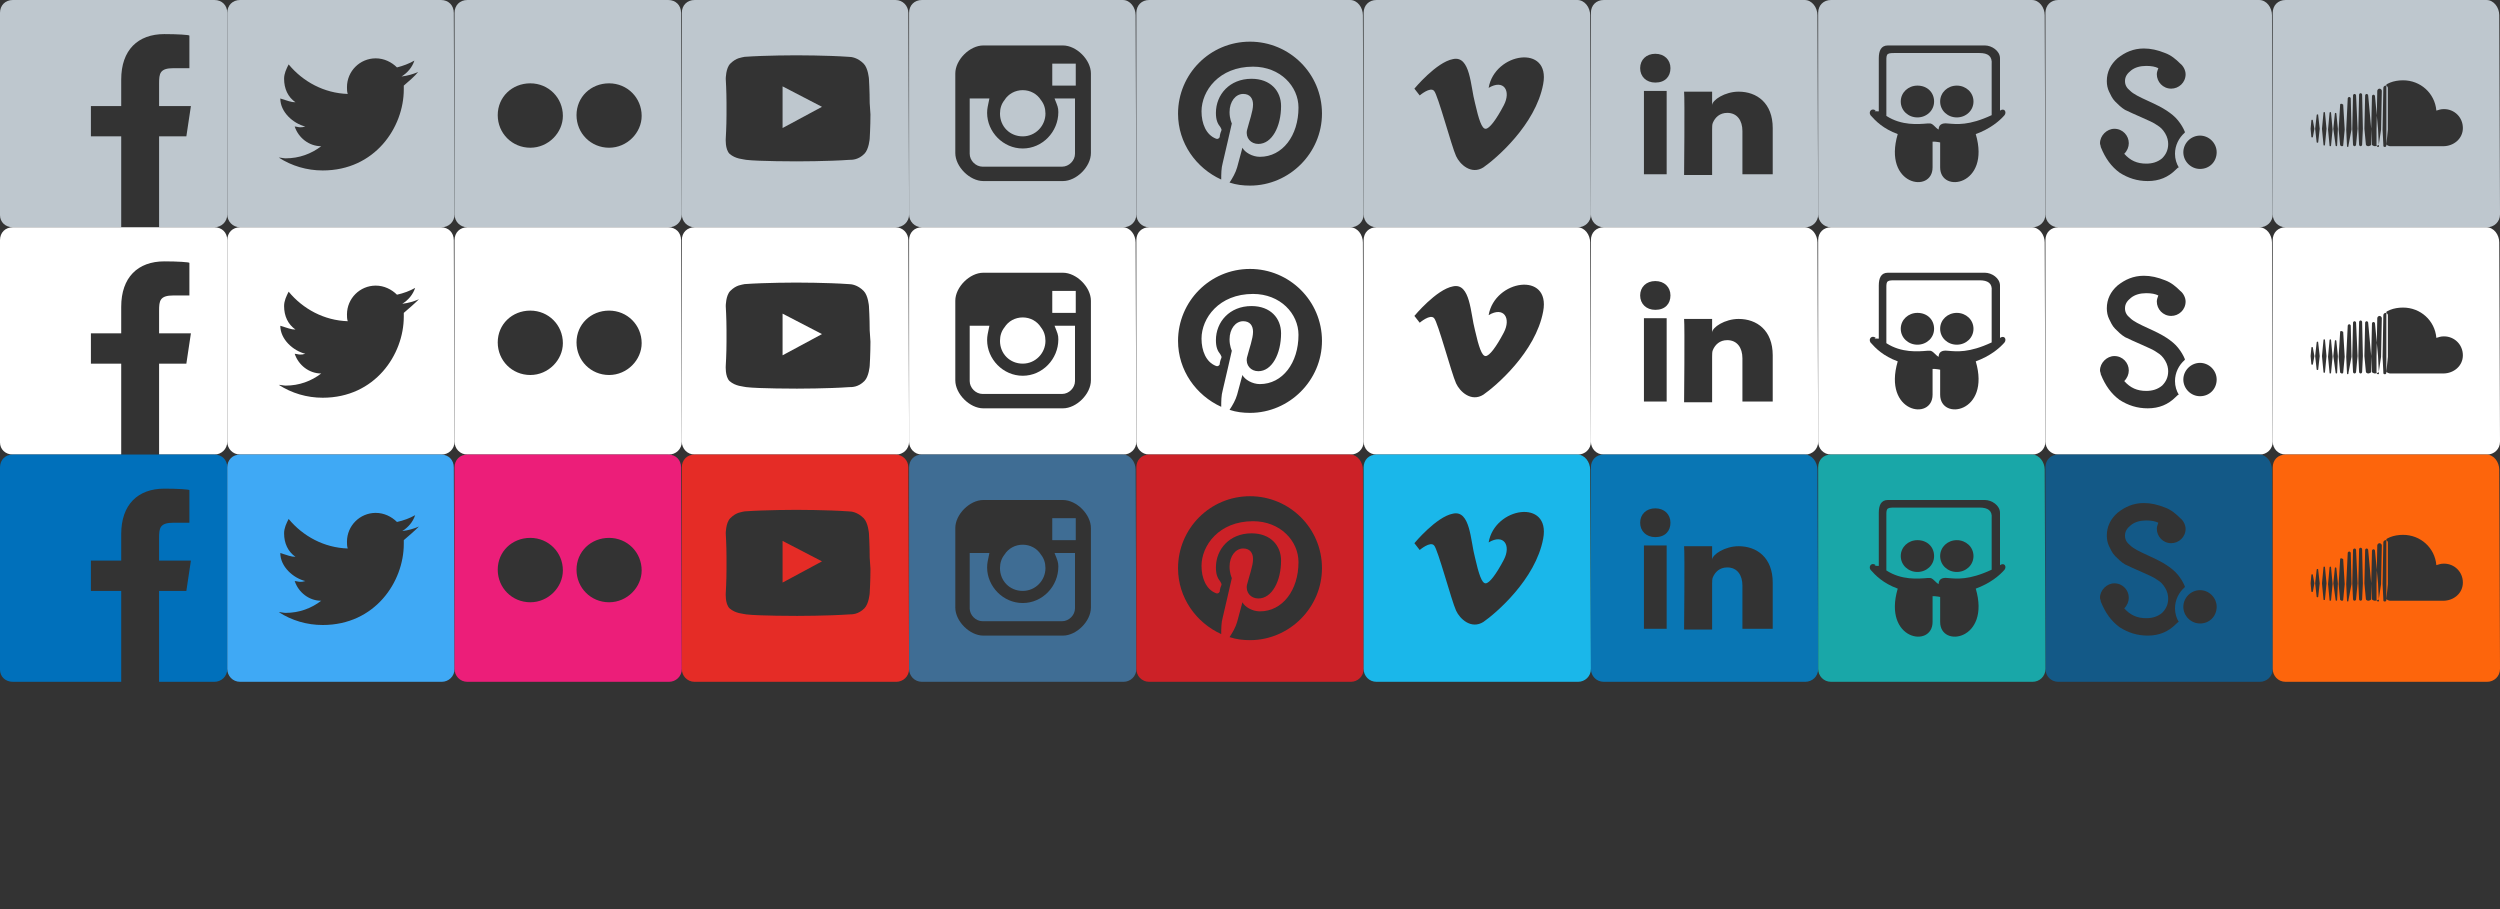 <?xml version="1.0" encoding="utf-8"?>
<!-- Generator: Adobe Illustrator 18.0.0, SVG Export Plug-In . SVG Version: 6.00 Build 0)  -->
<!DOCTYPE svg PUBLIC "-//W3C//DTD SVG 1.1//EN" "http://www.w3.org/Graphics/SVG/1.1/DTD/svg11.dtd">
<svg version="1.1" id="Capa_1" xmlns="http://www.w3.org/2000/svg" xmlns:xlink="http://www.w3.org/1999/xlink" x="0px" y="0px"
	 viewBox="0 0 330 120" enable-background="new 0 0 330 120" xml:space="preserve">
<rect x="0" y="0" width="330" height="120" fill="#333333" stroke="none"/>
<path id="White_5_" fill="#BEC7CE" d="M28.3,0H1.7C0.7,0,0,0.7,0,1.7v26.7C0,29.3,0.7,30,1.7,30H16V18h-4v-4h4v-3.5
	c0-3.9,2.2-6,5.7-6c1.7,0,3.3,0.1,3.3,0.2V9h-2.1C21.1,9,21,9.7,21,11v3h4.2l-0.6,4H21v12h7.3c0.9,0,1.7-0.7,1.7-1.7V1.7
	C30,0.7,29.3,0,28.3,0z"/>
<path fill="#BEC7CE" d="M59.9,1.7c0-1-0.7-1.7-1.7-1.7H31.7c-1,0-1.7,0.7-1.7,1.7v26.6c0,0.9,0.7,1.7,1.7,1.7h26.6
	c0.9,0,1.7-0.7,1.7-1.7L59.9,1.7L59.9,1.7z M53.3,11.3c0,0.2,0,0.3,0,0.5c0,5-3.8,10.7-10.7,10.7c-2.1,0-4.1-0.6-5.8-1.7
	c0.3,0,0.6,0.1,0.9,0.1c1.8,0,3.4-0.6,4.7-1.6c-1.6,0-3-1.1-3.5-2.6c0.2,0,0.5,0.1,0.7,0.1c0.3,0,0.3,0,0.7-0.1
	C38.7,16.3,37,14.8,37,13l0,0c1,0.3,1.4,0.5,2,0.5c-1-0.7-1.5-1.8-1.5-3.1c0-0.7,0.3-1.3,0.6-1.9c1.9,2.3,4.7,3.8,7.8,3.9
	c-0.1-0.3-0.1-0.6-0.1-0.9c0-2.1,1.7-3.8,3.8-3.8c1.1,0,2.1,0.5,2.8,1.2C53.2,8.7,54,8.4,54.7,8c-0.3,0.9-0.9,1.6-1.7,2.1
	c0.8-0.1,1.5-0.3,2.2-0.6C54.7,10.1,54,10.7,53.3,11.3z"/>
<path fill="#BEC7CE" d="M89.9,1.7c0-1-0.7-1.7-1.7-1.7H61.7c-1,0-1.7,0.7-1.7,1.7v26.6c0,0.9,0.7,1.7,1.7,1.7h26.6
	c0.9,0,1.7-0.7,1.7-1.7L89.9,1.7L89.9,1.7z M70,19.5c-2.4,0-4.3-1.9-4.3-4.3S67.6,11,70,11c2.4,0,4.3,1.9,4.3,4.3
	C74.3,17.5,72.4,19.5,70,19.5z M80.4,19.5c-2.4,0-4.3-1.9-4.3-4.3S78,11,80.4,11s4.3,1.9,4.3,4.3C84.7,17.5,82.8,19.5,80.4,19.5z"/>
<g>
	<path fill="#BEC7CE" d="M119.9,1.7c0-0.9-0.7-1.7-1.7-1.7H91.7c-1,0-1.7,0.7-1.7,1.7v26.6c0,0.9,0.7,1.7,1.7,1.7h26.6
		c0.9,0,1.7-0.7,1.7-1.7L119.9,1.7L119.9,1.7z M114.9,15.1c0,1.6-0.1,3.2-0.1,3.2s-0.1,1.4-0.7,2c-0.8,0.8-1.6,0.8-2,0.8
		c-2.8,0.2-6.9,0.2-6.9,0.2s-5.1,0-6.7-0.2c-0.4-0.1-1.4-0.1-2.2-0.8c-0.6-0.6-0.5-2-0.5-2s0.1-1.6,0.1-3.2v-1.5
		c0-1.6-0.1-3.2-0.1-3.2s0-1.4,0.6-2c0.8-0.8,1.5-0.8,1.9-0.9c2.8-0.2,6.8-0.2,6.8-0.2l0,0c0,0,4.1,0,6.9,0.2c0.4,0,1.2,0.1,2,0.9
		c0.6,0.6,0.7,2,0.7,2s0.1,1.6,0.1,3.2L114.9,15.1L114.9,15.1z"/>
	<g>
		<g id="Lozenge_9_">
			<g>
				<polygon fill="#BEC7CE" points="103.3,11.4 103.3,16.9 108.5,14.1 				"/>
			</g>
		</g>
	</g>
</g>
<g>
	<path fill="#BEC7CE" d="M135,18c1.7,0,3-1.4,3-3c0-0.7-0.2-1.3-0.6-1.8c-0.5-0.8-1.4-1.3-2.4-1.3s-1.9,0.5-2.4,1.3
		c-0.4,0.5-0.6,1.1-0.6,1.8C132,16.7,133.3,18,135,18z"/>
	<path fill="#BEC7CE" d="M139.7,14.8c0,2.6-2.1,4.8-4.7,4.8c-2.6,0-4.7-2.2-4.7-4.7c0-0.6,0.1-0.9,0.3-1.9H128v7.3
		c0,0.9,0.8,1.7,1.7,1.7h10.5c0.9,0,1.7-0.8,1.7-1.7V13h-2.7C139.6,14,139.7,14.2,139.7,14.8z"/>
	<path fill="#BEC7CE" d="M149.9,2c0-1-0.7-2-1.7-2h-26.5c-1,0-1.7,0.7-1.7,1.7v26.6c0,0.9,0.7,1.7,1.7,1.7h26.6
		c0.9,0,1.7-0.7,1.7-1.7L149.9,2L149.9,2z M144,13.2v7c0,1.8-1.9,3.7-3.7,3.7h-10.5c-1.8,0-3.7-1.9-3.7-3.7v-7V9.7
		c0-1.8,1.9-3.7,3.7-3.7h10.5c1.8,0,3.7,1.9,3.7,3.7V13.2z"/>
	<polygon fill="#BEC7CE" points="138.9,8.4 138.9,11.3 142,11.3 142,8.8 142,8.4 141.4,8.4 	"/>
</g>
<path fill="#BEC7CE" d="M239.9,2c0-1-0.7-2-1.7-2h-26.5c-1,0-1.7,0.7-1.7,1.7v26.6c0,0.9,0.7,1.7,1.7,1.7h26.6
	c0.9,0,1.7-0.7,1.7-1.7L239.9,2L239.9,2z M220,23h-3V12h3V23z M218.5,10.9c-1.2,0-2-0.8-2-1.9s0.8-1.9,2-1.9s2,0.8,2,1.9
	S219.8,10.9,218.5,10.9z M234,23h-4v-5.7c0-1.4-0.7-2.4-2-2.4c-1,0-1.6,0.6-1.9,1.3c-0.1,0.2-0.1,0.6-0.1,0.9v6h-3.7
	c0,0,0.1-10,0-11h3.7v1.8c0-0.7,1.7-1.8,3.5-1.8c2.4,0,4.5,1.5,4.5,4.8V23z"/>
<path fill="#BEC7CE" d="M179.9,2c0-1-0.7-2-1.7-2h-26.5c-1,0-1.7,0.7-1.7,1.7v26.6c0,0.9,0.7,1.7,1.7,1.7h26.6
	c0.9,0,1.7-0.7,1.7-1.7L179.9,2L179.9,2z M165,24.5c-0.9,0-1.8-0.1-2.7-0.4c0.4-0.6,0.8-1.3,1-2c0.1-0.4,0.7-2.6,0.7-2.6
	c0.3,0.6,1.3,1.2,2.3,1.2c3,0,5.1-2.8,5.1-6.5c0-2.8-2.4-5.4-6-5.4c-4.5,0-6.8,3.2-6.8,5.9c0,1.6,0.6,3.1,1.9,3.6
	c0.2,0.1,0.4,0,0.5-0.2c0-0.2,0.1-0.6,0.2-0.8c0.1-0.2,0-0.3-0.1-0.5c-0.4-0.5-0.6-1-0.6-1.9c0-2.4,1.8-4.5,4.7-4.5
	c2.5,0,3.9,1.6,3.9,3.6c0,2.7-1.2,5-3,5c-1,0-1.7-0.8-1.5-1.8c0.3-1.2,0.8-2.5,0.8-3.4c0-0.8-0.4-1.4-1.3-1.4c-1,0-1.8,1-1.8,2.4
	c0,0.9,0.3,1.5,0.3,1.5s-1,4.4-1.2,5.2c-0.2,0.7-0.2,1.5-0.2,2.2c-3.3-1.5-5.7-4.8-5.7-8.7c0-5.2,4.2-9.5,9.5-9.5
	c5.2,0,9.5,4.2,9.5,9.5C174.5,20.2,170.2,24.5,165,24.5z"/>
<path fill="#BEC7CE" d="M299.9,2c0-1-0.7-2-1.7-2h-26.5c-1,0-1.7,0.7-1.7,1.7v26.6c0,0.9,0.7,1.7,1.7,1.7h26.6
	c0.9,0,1.7-0.7,1.7-1.7L299.9,2L299.9,2z M287.2,22.4c-1,1-2.2,1.5-3.7,1.5c-1.4,0-2.6-0.4-3.7-1.1c-1.1-0.8-1.9-1.9-2.5-3.4l0,0
	c0-0.2-0.1-0.3-0.1-0.5c0-1,0.9-1.9,1.9-1.9c1.1,0,1.9,0.9,1.9,1.9c0,0.5-0.2,1-0.6,1.4c0.8,0.9,1.7,1.3,2.9,1.3
	c0.8,0,1.5-0.2,2.1-0.7c0.5-0.5,0.8-1.1,0.8-1.9c0-0.4-0.1-0.9-0.4-1.4c-0.3-0.5-0.6-0.8-1.1-1.1c-0.4-0.3-1.1-0.6-2-1
	c-0.9-0.4-1.6-0.7-2.2-1c-0.5-0.3-0.9-0.7-1.3-1.1c-0.4-0.4-0.6-0.9-0.8-1.3c-0.2-0.4-0.3-0.9-0.3-1.4c0-1.2,0.5-2.2,1.4-3
	c1-0.8,2.1-1.3,3.5-1.3c0.9,0,1.8,0.2,2.8,0.6c0.8,0.3,1.4,0.8,2,1.4c0.4,0.3,0.7,0.9,0.7,1.4c0,1.1-0.9,1.9-1.9,1.9
	c-1.1,0-1.9-0.9-1.9-1.9c0-0.3,0.1-0.5,0.2-0.8c-0.4-0.2-0.9-0.3-1.6-0.3c-0.8,0-1.5,0.2-2,0.6c-0.5,0.4-0.8,0.8-0.8,1.4
	c0,0.5,0.2,0.9,0.7,1.3c0.4,0.4,1.2,0.8,2.3,1.3c1.1,0.5,1.9,0.9,2.5,1.3c0.6,0.4,1.1,0.8,1.5,1.3c0.4,0.5,0.7,1,0.9,1.5
	c0,0,0,0.1,0,0.1c-0.8,0.7-1.3,1.7-1.3,2.8c0,0.7,0.2,1.3,0.5,1.8C287.5,22.1,287.4,22.2,287.2,22.4z M290.4,22.3
	c-1.2,0-2.2-1-2.2-2.2s1-2.2,2.2-2.2c1.2,0,2.2,1,2.2,2.2C292.6,21.3,291.7,22.3,290.4,22.3z"/>
<path fill="#BEC7CE" d="M329.9,2c0-1-0.7-2-1.7-2h-26.5c-1,0-1.7,0.7-1.7,1.7v26.6c0,0.9,0.7,1.7,1.7,1.7h26.6
	c0.9,0,1.7-0.7,1.7-1.7L329.9,2L329.9,2z M305.3,18.1C305.3,18.2,305.3,18.2,305.3,18.1c-0.1,0.1-0.2,0-0.2,0L305,17l0.1-1.1
	c0,0,0-0.1,0.1-0.1c0,0,0.1,0,0.1,0.1l0.2,1.1L305.3,18.1z M306,18.8C306,18.8,306,18.9,306,18.8c-0.1,0.1-0.2,0-0.2,0l-0.2-1.8
	c0,0,0.2-1.8,0.2-1.8c0,0,0-0.1,0.1-0.1s0.1,0,0.1,0.1l0.2,1.8L306,18.8z M306.9,19.1c0,0.1,0,0.1-0.1,0.1c-0.1,0-0.1,0-0.1-0.1
	l-0.2-2.1c0,0,0.2-2.1,0.2-2.1c0-0.1,0-0.1,0.1-0.1c0.1,0,0.1,0,0.1,0.1l0.2,2.1L306.9,19.1z M307.7,19.2c0,0.1-0.1,0.1-0.1,0.1
	c-0.1,0-0.1,0-0.1-0.1l-0.2-2.1l0.2-2.2c0-0.1,0.1-0.1,0.1-0.1c0.1,0,0.1,0,0.1,0.1l0.2,2.2L307.7,19.2z M308.5,19.2L308.5,19.2
	c0,0.1-0.1,0.1-0.1,0.1c-0.1,0-0.1-0.1-0.1-0.1L308,17l0.2-2c0-0.1,0.1-0.1,0.1-0.1c0.1,0,0.1,0.1,0.1,0.1l0.2,2L308.5,19.2z
	 M309.3,19.2L309.3,19.2c0,0.1-0.1,0.1-0.2,0.1c-0.1,0-0.1-0.1-0.2-0.1l-0.2-2.1l0.2-3.3c0-0.1,0.1-0.1,0.2-0.1
	c0.1,0,0.1,0.1,0.2,0.1l0.2,3.3L309.3,19.2z M310,19.2L310,19.2c0,0.1,0,0.2-0.1,0.2s-0.1-0.1-0.1-0.2l-0.1-2.1l0.2-4.1
	c0-0.1,0.1-0.2,0.2-0.2c0.1,0,0.2,0.1,0.2,0.2l0.1,4.1L310,19.2z M311,19.1L311,19.1c0,0.1-0.1,0.2-0.2,0.2c-0.1,0-0.2-0.1-0.2-0.2
	l-0.1-2.1l0.1-4.4c0-0.1,0.1-0.2,0.2-0.2c0.1,0,0.2,0.1,0.2,0.2l0.2,4.4L311,19.1z M311.8,19.1L311.8,19.1c0,0.1-0.1,0.2-0.2,0.2
	c-0.1,0-0.2-0.1-0.2-0.2l-0.1-2.1l0.1-4.5c0-0.1,0.1-0.2,0.2-0.2c0.1,0,0.2,0.1,0.2,0.2l0.1,4.5L311.8,19.1z M313,19.1L313,19.1
	c0,0.1-0.3,0.2-0.4,0.2c-0.1,0-0.3-0.1-0.3-0.2l-0.2-2.1l0.1-4.4c0-0.1,0.1-0.2,0.2-0.2c0.1,0,0.2,0.1,0.2,0.2L313,17L313,19.1z
	 M314,19.1L314,19.1c0,0.1-0.4,0.2-0.5,0.2c-0.1,0-0.4-0.1-0.4-0.2L313,17l0.1-4.3c0-0.1,0.1-0.2,0.2-0.2c0.1,0,0.2,0.1,0.2,0.2
	l0.4,4.3L314,19.1z M314,19.1L314,19.1c0,0.1,0.1,0.3-0.1,0.3c-0.1,0-0.2-0.1-0.2-0.3c0,0,0-2,0-2l0.1-5.1c0-0.1,0.1-0.3,0.3-0.3
	c0.1,0,0.3,0.1,0.3,0.3l-0.1,5.1L314,19.1z M315,19.1L315,19.1c0,0.1,0,0.3-0.2,0.3s-0.2-0.1-0.2-0.3l-0.1-2l0.1-5.5
	c0-0.1,0.1-0.3,0.3-0.3c0.1,0,0.3,0.1,0.3,0.3l0,5.5L315,19.1z M322.5,19.3c0,0-7,0-7,0c-0.1,0-0.5-0.1-0.5-0.3v-7.8
	c0-0.1,0.3-0.2,0.5-0.3c0.5-0.2,1.1-0.3,1.7-0.3c2.3,0,4.2,1.7,4.4,4c0.3-0.1,0.6-0.2,1-0.2c1.4,0,2.5,1.1,2.5,2.5
	S323.9,19.3,322.5,19.3z"/>
<path fill="#BEC7CE" d="M209.9,2c0-1-0.7-2-1.7-2h-26.5c-1,0-1.7,0.7-1.7,1.7v26.6c0,0.9,0.7,1.7,1.7,1.7h26.6
	c0.9,0,1.7-0.7,1.7-1.7L209.9,2L209.9,2z M203.7,11.1c-1,5.4-6.3,9.9-7.9,11c-1.6,1-3.1-0.4-3.6-1.5c-0.6-1.3-2.4-8.1-2.9-8.6
	c-0.5-0.6-1.9,0.6-1.9,0.6l-0.7-0.9c0,0,2.9-3.5,5.1-3.9c2.3-0.5,2.3,3.6,2.9,5.8c0.5,2.2,0.9,3.4,1.4,3.4c0.5,0,1.4-1.2,2.4-3.1
	c1-1.9,0-3.5-2-2.3C197.3,6.9,204.7,5.8,203.7,11.1z"/>
<g>
	<path fill="#BEC7CE" d="M269.9,2c0-1-0.7-2-1.7-2h-26.5c-1,0-1.7,0.7-1.7,1.7v26.6c0,0.9,0.7,1.7,1.7,1.7h26.6
		c0.9,0,1.7-0.7,1.7-1.7L269.9,2L269.9,2z M264.6,15.2c-0.7,0.8-1.9,1.8-3.8,2.5c2,6.8-4.7,7.9-4.7,4.4c0,0.1,0-1.8,0-3.3
		c0,0-0.5-0.1-0.7-0.1c0,0-0.3,0-0.3,0c0,1.4,0,3.5,0,3.4c0,3.5-6.6,2.4-4.6-4.4c-1.9-0.7-2.9-1.7-3.6-2.5c-0.3-0.5,0.2-1,0.7-0.6
		c0.1,0-0.6,0.1,0.4,0.1v-7c0-1,0.3-1.7,1.2-1.7H262c0.9,0,2,0.7,2,1.7v6.9c0,0,0,0,0,0C264.6,14.2,264.9,14.8,264.6,15.2z"/>
	<path fill="#BEC7CE" d="M261.3,7H250c-1.1,0-1,0.2-1,1.5v6.8c2,1.3,4.2,1.1,5.4,1c0.2,0,0.2,0,0.4,0c0.1,0,0.3,0.1,0.5,0.3
		c0.2,0.2,0.4,0.4,0.6,0.5c0-0.6,0.4-0.9,1.2-0.8c1.2,0.1,2.8,0.3,5.8-1.1V8.5C263,7.4,262.4,7,261.3,7z M253.1,15.5
		c-1.2,0-2.2-0.9-2.2-2.1s1-2.1,2.2-2.1c1.3,0,2.2,0.9,2.2,2.1S254.3,15.5,253.1,15.5z M258.3,15.5c-1.2,0-2.2-0.9-2.2-2.1
		s1-2.1,2.2-2.1s2.2,0.9,2.2,2.1S259.5,15.5,258.3,15.5z"/>
</g>
<path id="White_2_" fill="#FFFFFF" d="M28.3,30H1.7c-1,0-1.7,0.7-1.7,1.7v26.7C0,59.3,0.7,60,1.7,60H16V48h-4v-4h4v-3.5
	c0-3.9,2.2-6,5.7-6c1.7,0,3.3,0.1,3.3,0.2V39h-2.1c-1.8,0-1.9,0.7-1.9,2v3h4.2l-0.6,4H21v12h7.3c0.9,0,1.7-0.7,1.7-1.7V31.7
	C30,30.7,29.3,30,28.3,30z"/>
<path fill="#FFFFFF" d="M59.9,31.7c0-1-0.7-1.7-1.7-1.7H31.7c-1,0-1.7,0.7-1.7,1.7v26.6c0,0.9,0.7,1.7,1.7,1.7h26.6
	c0.9,0,1.7-0.7,1.7-1.7L59.9,31.7L59.9,31.7z M53.3,41.3c0,0.2,0,0.3,0,0.5c0,5-3.8,10.7-10.7,10.7c-2.1,0-4.1-0.6-5.8-1.7
	c0.3,0,0.6,0.1,0.9,0.1c1.8,0,3.4-0.6,4.7-1.6c-1.6,0-3-1.1-3.5-2.6c0.2,0,0.5,0.1,0.7,0.1c0.3,0,0.3,0,0.7-0.1
	C38.7,46.3,37,44.8,37,43l0,0c1,0.3,1.4,0.5,2,0.5c-1-0.7-1.5-1.8-1.5-3.1c0-0.7,0.3-1.3,0.6-1.9c1.9,2.3,4.7,3.8,7.8,3.9
	c-0.1-0.3-0.1-0.6-0.1-0.9c0-2.1,1.7-3.8,3.8-3.8c1.1,0,2.1,0.5,2.8,1.2c0.9-0.2,1.7-0.5,2.4-0.9c-0.3,0.9-0.9,1.6-1.7,2.1
	c0.8-0.1,1.5-0.3,2.2-0.6C54.7,40.1,54,40.7,53.3,41.3z"/>
<path fill="#FFFFFF" d="M89.9,31.7c0-1-0.7-1.7-1.7-1.7H61.7c-1,0-1.7,0.7-1.7,1.7v26.6c0,0.9,0.7,1.7,1.7,1.7h26.6
	c0.9,0,1.7-0.7,1.7-1.7L89.9,31.7L89.9,31.7z M70,49.5c-2.4,0-4.3-1.9-4.3-4.3S67.6,41,70,41c2.4,0,4.3,1.9,4.3,4.3
	C74.3,47.5,72.4,49.5,70,49.5z M80.4,49.5c-2.4,0-4.3-1.9-4.3-4.3S78,41,80.4,41s4.3,1.9,4.3,4.3C84.7,47.5,82.8,49.5,80.4,49.5z"/>
<g>
	<path fill="#FFFFFF" d="M119.9,31.7c0-0.9-0.7-1.7-1.7-1.7H91.7c-1,0-1.7,0.7-1.7,1.7v26.6c0,0.9,0.7,1.7,1.7,1.7h26.6
		c0.9,0,1.7-0.7,1.7-1.7L119.9,31.7L119.9,31.7z M114.9,45.1c0,1.6-0.1,3.2-0.1,3.2s-0.1,1.4-0.7,2c-0.8,0.8-1.6,0.8-2,0.8
		c-2.8,0.2-6.9,0.2-6.9,0.2s-5.1,0-6.7-0.2c-0.4-0.1-1.4-0.1-2.2-0.8c-0.6-0.6-0.5-2-0.5-2s0.1-1.6,0.1-3.2v-1.5
		c0-1.6-0.1-3.2-0.1-3.2s0-1.4,0.6-2c0.8-0.8,1.5-0.8,1.9-0.9c2.8-0.2,6.8-0.2,6.8-0.2l0,0c0,0,4.1,0,6.9,0.2c0.4,0,1.2,0.1,2,0.9
		c0.6,0.6,0.7,2,0.7,2s0.1,1.6,0.1,3.2L114.9,45.1L114.9,45.1z"/>
	<g>
		<g id="Lozenge_1_">
			<g>
				<polygon fill="#FFFFFF" points="103.3,41.4 103.3,46.9 108.5,44.1 				"/>
			</g>
		</g>
	</g>
</g>
<g>
	<path fill="#FFFFFF" d="M135,48c1.7,0,3-1.4,3-3c0-0.7-0.2-1.3-0.6-1.8c-0.5-0.8-1.4-1.3-2.4-1.3s-1.9,0.5-2.4,1.3
		c-0.4,0.5-0.6,1.1-0.6,1.8C132,46.7,133.3,48,135,48z"/>
	<path fill="#FFFFFF" d="M139.7,44.8c0,2.6-2.1,4.8-4.7,4.8c-2.6,0-4.7-2.2-4.7-4.7c0-0.6,0.1-0.9,0.3-1.9H128v7.3
		c0,0.9,0.8,1.7,1.7,1.7h10.5c0.9,0,1.7-0.8,1.7-1.7V43h-2.7C139.6,44,139.7,44.2,139.7,44.8z"/>
	<path fill="#FFFFFF" d="M149.9,32c0-1-0.7-2-1.7-2h-26.5c-1,0-1.7,0.7-1.7,1.7v26.6c0,0.9,0.7,1.7,1.7,1.7h26.6
		c0.9,0,1.7-0.7,1.7-1.7L149.9,32L149.9,32z M144,43.2v7c0,1.8-1.9,3.7-3.7,3.7h-10.5c-1.8,0-3.7-1.9-3.7-3.7v-7v-3.5
		c0-1.8,1.9-3.7,3.7-3.7h10.5c1.8,0,3.7,1.9,3.7,3.7V43.2z"/>
	<polygon fill="#FFFFFF" points="138.9,38.4 138.9,41.3 142,41.3 142,38.8 142,38.4 141.4,38.4 	"/>
</g>
<path fill="#FFFFFF" d="M239.9,32c0-1-0.7-2-1.7-2h-26.5c-1,0-1.7,0.7-1.7,1.7v26.6c0,0.9,0.7,1.7,1.7,1.7h26.6
	c0.9,0,1.7-0.7,1.7-1.7L239.9,32L239.9,32z M220,53h-3V42h3V53z M218.5,40.9c-1.2,0-2-0.8-2-1.9s0.8-1.9,2-1.9s2,0.8,2,1.9
	S219.8,40.9,218.5,40.9z M234,53h-4v-5.7c0-1.4-0.7-2.4-2-2.4c-1,0-1.6,0.6-1.9,1.3c-0.1,0.2-0.1,0.6-0.1,0.9v6h-3.7
	c0,0,0.1-10,0-11h3.7v1.8c0-0.7,1.7-1.8,3.5-1.8c2.4,0,4.5,1.5,4.5,4.8V53z"/>
<path fill="#FFFFFF" d="M179.9,32c0-1-0.7-2-1.7-2h-26.5c-1,0-1.7,0.7-1.7,1.7v26.6c0,0.9,0.7,1.7,1.7,1.7h26.6
	c0.9,0,1.7-0.7,1.7-1.7L179.9,32L179.9,32z M165,54.5c-0.9,0-1.8-0.1-2.7-0.4c0.4-0.6,0.8-1.3,1-2c0.1-0.4,0.7-2.6,0.7-2.6
	c0.3,0.6,1.3,1.2,2.3,1.2c3,0,5.1-2.8,5.1-6.5c0-2.8-2.4-5.4-6-5.4c-4.5,0-6.8,3.2-6.8,5.9c0,1.6,0.6,3.1,1.9,3.6
	c0.2,0.1,0.4,0,0.5-0.2c0-0.2,0.1-0.6,0.2-0.8c0.1-0.2,0-0.3-0.1-0.5c-0.4-0.5-0.6-1-0.6-1.9c0-2.4,1.8-4.5,4.7-4.5
	c2.5,0,3.9,1.6,3.9,3.6c0,2.7-1.2,5-3,5c-1,0-1.7-0.8-1.5-1.8c0.3-1.2,0.8-2.5,0.8-3.4c0-0.8-0.4-1.4-1.3-1.4c-1,0-1.8,1-1.8,2.4
	c0,0.9,0.3,1.5,0.3,1.5s-1,4.4-1.2,5.2c-0.2,0.7-0.2,1.5-0.2,2.2c-3.3-1.5-5.7-4.8-5.7-8.7c0-5.2,4.2-9.5,9.5-9.5
	c5.2,0,9.5,4.2,9.5,9.5C174.5,50.2,170.2,54.5,165,54.5z"/>
<path fill="#FFFFFF" d="M299.9,32c0-1-0.7-2-1.7-2h-26.5c-1,0-1.7,0.7-1.7,1.7v26.6c0,0.9,0.7,1.7,1.7,1.7h26.6
	c0.9,0,1.7-0.7,1.7-1.7L299.9,32L299.9,32z M287.2,52.4c-1,1-2.2,1.5-3.7,1.5c-1.4,0-2.6-0.4-3.7-1.1c-1.1-0.8-1.9-1.9-2.5-3.4l0,0
	c0-0.2-0.1-0.3-0.1-0.5c0-1,0.9-1.9,1.9-1.9c1.1,0,1.9,0.9,1.9,1.9c0,0.5-0.2,1-0.6,1.4c0.8,0.9,1.7,1.3,2.9,1.3
	c0.8,0,1.5-0.2,2.1-0.7c0.5-0.5,0.8-1.1,0.8-1.9c0-0.4-0.1-0.9-0.4-1.4c-0.3-0.5-0.6-0.8-1.1-1.1c-0.4-0.3-1.1-0.6-2-1
	c-0.9-0.4-1.6-0.7-2.2-1c-0.5-0.3-0.9-0.7-1.3-1.1c-0.4-0.4-0.6-0.9-0.8-1.3c-0.2-0.4-0.3-0.9-0.3-1.4c0-1.2,0.5-2.2,1.4-3
	c1-0.8,2.1-1.3,3.5-1.3c0.9,0,1.8,0.2,2.8,0.6c0.8,0.3,1.4,0.8,2,1.4c0.4,0.3,0.7,0.9,0.7,1.4c0,1.1-0.9,1.9-1.9,1.9
	c-1.1,0-1.9-0.9-1.9-1.9c0-0.3,0.1-0.5,0.2-0.8c-0.4-0.2-0.9-0.3-1.6-0.3c-0.8,0-1.5,0.2-2,0.6c-0.5,0.4-0.8,0.8-0.8,1.4
	c0,0.5,0.2,0.9,0.7,1.3c0.4,0.4,1.2,0.8,2.3,1.3c1.1,0.5,1.9,0.9,2.5,1.3c0.6,0.4,1.1,0.8,1.5,1.3c0.4,0.5,0.7,1,0.9,1.5
	c0,0,0,0.1,0,0.1c-0.8,0.7-1.3,1.7-1.3,2.8c0,0.7,0.2,1.3,0.5,1.8C287.5,52.1,287.4,52.2,287.2,52.4z M290.4,52.3
	c-1.2,0-2.2-1-2.2-2.2s1-2.2,2.2-2.2c1.2,0,2.2,1,2.2,2.2C292.6,51.3,291.7,52.3,290.4,52.3z"/>
<path fill="#FFFFFF" d="M329.9,32c0-1-0.7-2-1.7-2h-26.5c-1,0-1.7,0.7-1.7,1.7v26.6c0,0.9,0.7,1.7,1.7,1.7h26.6
	c0.9,0,1.7-0.7,1.7-1.7L329.9,32L329.9,32z M305.3,48.1C305.3,48.2,305.3,48.2,305.3,48.1c-0.1,0.1-0.2,0-0.2,0L305,47l0.1-1.1
	c0,0,0-0.1,0.1-0.1c0,0,0.1,0,0.1,0.1l0.2,1.1L305.3,48.1z M306,48.8C306,48.8,306,48.9,306,48.8c-0.1,0.1-0.2,0-0.2,0l-0.2-1.8
	c0,0,0.2-1.8,0.2-1.8c0,0,0-0.1,0.1-0.1s0.1,0,0.1,0.1l0.2,1.8L306,48.8z M306.9,49.1c0,0.1,0,0.1-0.1,0.1c-0.1,0-0.1,0-0.1-0.1
	l-0.2-2.1c0,0,0.2-2.1,0.2-2.1c0-0.1,0-0.1,0.1-0.1c0.1,0,0.1,0,0.1,0.1l0.2,2.1L306.9,49.1z M307.7,49.2c0,0.1-0.1,0.1-0.1,0.1
	c-0.1,0-0.1,0-0.1-0.1l-0.2-2.1l0.2-2.2c0-0.1,0.1-0.1,0.1-0.1c0.1,0,0.1,0,0.1,0.1l0.2,2.2L307.7,49.2z M308.5,49.2L308.5,49.2
	c0,0.1-0.1,0.1-0.1,0.1c-0.1,0-0.1-0.1-0.1-0.1L308,47l0.2-2c0-0.1,0.1-0.1,0.1-0.1c0.1,0,0.1,0.1,0.1,0.1l0.2,2L308.5,49.2z
	 M309.3,49.2L309.3,49.2c0,0.1-0.1,0.1-0.2,0.1c-0.1,0-0.1-0.1-0.2-0.1l-0.2-2.1l0.2-3.3c0-0.1,0.1-0.1,0.2-0.1
	c0.1,0,0.1,0.1,0.2,0.1l0.2,3.3L309.3,49.2z M310,49.2L310,49.2c0,0.1,0,0.2-0.1,0.2s-0.1-0.1-0.1-0.2l-0.1-2.1l0.2-4.1
	c0-0.1,0.1-0.2,0.2-0.2c0.1,0,0.2,0.1,0.2,0.2l0.1,4.1L310,49.2z M311,49.1L311,49.1c0,0.1-0.1,0.2-0.2,0.2c-0.1,0-0.2-0.1-0.2-0.2
	l-0.1-2.1l0.1-4.4c0-0.1,0.1-0.2,0.2-0.2c0.1,0,0.2,0.1,0.2,0.2l0.2,4.4L311,49.1z M311.8,49.1L311.8,49.1c0,0.1-0.1,0.2-0.2,0.2
	c-0.1,0-0.2-0.1-0.2-0.2l-0.1-2.1l0.1-4.5c0-0.1,0.1-0.2,0.2-0.2c0.1,0,0.2,0.1,0.2,0.2l0.1,4.5L311.8,49.1z M313,49.1L313,49.1
	c0,0.1-0.3,0.2-0.4,0.2c-0.1,0-0.3-0.1-0.3-0.2l-0.2-2.1l0.1-4.4c0-0.1,0.1-0.2,0.2-0.2c0.1,0,0.2,0.1,0.2,0.2L313,47L313,49.1z
	 M314,49.1L314,49.1c0,0.1-0.4,0.2-0.5,0.2c-0.1,0-0.4-0.1-0.4-0.2L313,47l0.1-4.3c0-0.1,0.1-0.2,0.2-0.2c0.1,0,0.2,0.1,0.2,0.2
	l0.4,4.3L314,49.1z M314,49.1L314,49.1c0,0.1,0.1,0.3-0.1,0.3c-0.1,0-0.2-0.1-0.2-0.3c0,0,0-2,0-2l0.1-5.1c0-0.1,0.1-0.3,0.3-0.3
	c0.1,0,0.3,0.1,0.3,0.3l-0.1,5.1L314,49.1z M315,49.1L315,49.1c0,0.1,0,0.3-0.2,0.3s-0.2-0.1-0.2-0.3l-0.1-2l0.1-5.5
	c0-0.1,0.1-0.3,0.3-0.3c0.1,0,0.3,0.1,0.3,0.3l0,5.5L315,49.1z M322.5,49.3c0,0-7,0-7,0c-0.1,0-0.5-0.1-0.5-0.3v-7.8
	c0-0.1,0.3-0.2,0.5-0.3c0.5-0.2,1.1-0.3,1.7-0.3c2.3,0,4.2,1.7,4.4,4c0.3-0.1,0.6-0.2,1-0.2c1.4,0,2.5,1.1,2.5,2.5
	S323.9,49.3,322.5,49.3z"/>
<path fill="#FFFFFF" d="M209.9,32c0-1-0.7-2-1.7-2h-26.5c-1,0-1.7,0.7-1.7,1.7v26.6c0,0.9,0.7,1.7,1.7,1.7h26.6
	c0.9,0,1.7-0.7,1.7-1.7L209.9,32L209.9,32z M203.7,41.1c-1,5.4-6.3,9.9-7.9,11c-1.6,1-3.1-0.4-3.6-1.5c-0.6-1.3-2.4-8.1-2.9-8.6
	c-0.5-0.6-1.9,0.6-1.9,0.6l-0.7-0.9c0,0,2.9-3.5,5.1-3.9c2.3-0.5,2.3,3.6,2.9,5.8c0.5,2.2,0.9,3.4,1.4,3.4c0.5,0,1.4-1.2,2.4-3.1
	c1-1.9,0-3.5-2-2.3C197.3,36.9,204.7,35.8,203.7,41.1z"/>
<g>
	<path fill="#FFFFFF" d="M269.9,32c0-1-0.7-2-1.7-2h-26.5c-1,0-1.7,0.7-1.7,1.7v26.6c0,0.9,0.7,1.7,1.7,1.7h26.6
		c0.9,0,1.7-0.7,1.7-1.7L269.9,32L269.9,32z M264.6,45.2c-0.7,0.8-1.9,1.8-3.8,2.5c2,6.8-4.7,7.9-4.7,4.4c0,0.1,0-1.8,0-3.3
		c0,0-0.5-0.1-0.7-0.1c0,0-0.3,0-0.3,0c0,1.4,0,3.5,0,3.4c0,3.5-6.6,2.4-4.6-4.4c-1.9-0.7-2.9-1.7-3.6-2.5c-0.3-0.5,0.2-1,0.7-0.6
		c0.1,0-0.6,0.1,0.4,0.1v-7c0-1,0.3-1.7,1.2-1.7H262c0.9,0,2,0.7,2,1.7v6.9c0,0,0,0,0,0C264.6,44.2,264.9,44.8,264.6,45.2z"/>
	<path fill="#FFFFFF" d="M261.3,37H250c-1.1,0-1,0.2-1,1.5v6.8c2,1.3,4.2,1.1,5.4,1c0.2,0,0.2,0,0.4,0c0.1,0,0.3,0.1,0.5,0.3
		c0.2,0.2,0.4,0.4,0.6,0.5c0-0.6,0.4-0.9,1.2-0.8c1.2,0.1,2.8,0.3,5.8-1.1v-6.8C263,37.4,262.4,37,261.3,37z M253.1,45.5
		c-1.2,0-2.2-0.9-2.2-2.1s1-2.1,2.2-2.1c1.3,0,2.2,0.9,2.2,2.1S254.3,45.5,253.1,45.5z M258.3,45.5c-1.2,0-2.2-0.9-2.2-2.1
		s1-2.1,2.2-2.1s2.2,0.9,2.2,2.1S259.5,45.5,258.3,45.5z"/>
</g>
<path id="White_3_" fill="#0070BB" d="M28.3,60H1.7c-1,0-1.7,0.7-1.7,1.7v26.7C0,89.3,0.7,90,1.7,90H16V78h-4v-4h4v-3.5
	c0-3.9,2.2-6,5.7-6c1.7,0,3.3,0.1,3.3,0.2V69h-2.1c-1.8,0-1.9,0.7-1.9,2v3h4.2l-0.6,4H21v12h7.3c0.9,0,1.7-0.7,1.7-1.7V61.7
	C30,60.7,29.3,60,28.3,60z"/>
<path fill="#3FA9F5" d="M59.9,61.7c0-1-0.7-1.7-1.7-1.7H31.7c-1,0-1.7,0.7-1.7,1.7v26.6c0,0.9,0.7,1.7,1.7,1.7h26.6
	c0.9,0,1.7-0.7,1.7-1.7L59.9,61.7L59.9,61.7z M53.3,71.3c0,0.2,0,0.3,0,0.5c0,5-3.8,10.7-10.7,10.7c-2.1,0-4.1-0.6-5.8-1.7
	c0.3,0,0.6,0.1,0.9,0.1c1.8,0,3.4-0.6,4.7-1.6c-1.6,0-3-1.1-3.5-2.6c0.2,0,0.5,0.1,0.7,0.1c0.3,0,0.3,0,0.7-0.1
	C38.7,76.3,37,74.8,37,73l0,0c1,0.3,1.4,0.5,2,0.5c-1-0.7-1.5-1.8-1.5-3.1c0-0.7,0.3-1.3,0.6-1.9c1.9,2.3,4.7,3.8,7.8,3.9
	c-0.1-0.3-0.1-0.6-0.1-0.9c0-2.1,1.7-3.8,3.8-3.8c1.1,0,2.1,0.5,2.8,1.2c0.9-0.2,1.7-0.5,2.4-0.9c-0.3,0.9-0.9,1.6-1.7,2.1
	c0.8-0.1,1.5-0.3,2.2-0.6C54.7,70.1,54,70.7,53.3,71.3z"/>
<path fill="#EC1E79" d="M89.9,61.7c0-1-0.7-1.7-1.7-1.7H61.7c-1,0-1.7,0.7-1.7,1.7v26.6c0,0.9,0.7,1.7,1.7,1.7h26.6
	c0.9,0,1.7-0.7,1.7-1.7L89.9,61.7L89.9,61.7z M70,79.5c-2.4,0-4.3-1.9-4.3-4.3S67.6,71,70,71c2.4,0,4.3,1.9,4.3,4.3
	C74.3,77.5,72.4,79.5,70,79.5z M80.4,79.5c-2.4,0-4.3-1.9-4.3-4.3S78,71,80.4,71s4.3,1.9,4.3,4.3C84.7,77.5,82.8,79.5,80.4,79.5z"/>
<g>
	<path fill="#E52C26" d="M119.9,61.7c0-0.9-0.7-1.7-1.7-1.7H91.7c-1,0-1.7,0.7-1.7,1.7v26.6c0,0.9,0.7,1.7,1.7,1.7h26.6
		c0.9,0,1.7-0.7,1.7-1.7L119.9,61.7L119.9,61.7z M114.9,75.1c0,1.6-0.1,3.2-0.1,3.2s-0.1,1.4-0.7,2c-0.8,0.8-1.6,0.8-2,0.8
		c-2.8,0.2-6.9,0.2-6.9,0.2s-5.1,0-6.7-0.2c-0.4-0.1-1.4-0.1-2.2-0.8c-0.6-0.6-0.5-2-0.5-2s0.1-1.6,0.1-3.2v-1.5
		c0-1.6-0.1-3.2-0.1-3.2s0-1.4,0.6-2c0.8-0.8,1.5-0.8,1.9-0.9c2.8-0.2,6.8-0.2,6.8-0.2l0,0c0,0,4.1,0,6.9,0.2c0.4,0,1.2,0.1,2,0.9
		c0.6,0.6,0.7,2,0.7,2s0.1,1.6,0.1,3.2L114.9,75.1L114.9,75.1z"/>
	<g>
		<g id="Lozenge_2_">
			<g>
				<polygon fill="#E52C26" points="103.3,71.4 103.3,76.9 108.5,74.1 				"/>
			</g>
		</g>
	</g>
</g>
<g>
	<path fill="#3F6D94" d="M135,78c1.7,0,3-1.4,3-3c0-0.7-0.2-1.3-0.6-1.8c-0.5-0.8-1.4-1.3-2.4-1.3s-1.9,0.5-2.4,1.3
		c-0.4,0.5-0.6,1.1-0.6,1.8C132,76.7,133.3,78,135,78z"/>
	<path fill="#3F6D94" d="M139.7,74.8c0,2.6-2.1,4.8-4.7,4.8c-2.6,0-4.7-2.2-4.7-4.7c0-0.6,0.1-0.9,0.3-1.9H128v7.3
		c0,0.9,0.8,1.7,1.7,1.7h10.5c0.9,0,1.7-0.8,1.7-1.7V73h-2.7C139.6,74,139.7,74.2,139.7,74.8z"/>
	<path fill="#3F6D94" d="M149.9,62c0-1-0.7-2-1.7-2h-26.5c-1,0-1.7,0.7-1.7,1.7v26.6c0,0.9,0.7,1.7,1.7,1.7h26.6
		c0.9,0,1.7-0.7,1.7-1.7L149.9,62L149.9,62z M144,73.2v7c0,1.8-1.9,3.7-3.7,3.7h-10.5c-1.8,0-3.7-1.9-3.7-3.7v-7v-3.5
		c0-1.8,1.9-3.7,3.7-3.7h10.5c1.8,0,3.7,1.9,3.7,3.7V73.2z"/>
	<polygon fill="#3F6D94" points="138.9,68.4 138.9,71.3 142,71.3 142,68.8 142,68.4 141.4,68.4 	"/>
</g>
<path fill="#0976B4" d="M239.9,62c0-1-0.7-2-1.7-2h-26.5c-1,0-1.7,0.7-1.7,1.7v26.6c0,0.9,0.7,1.7,1.7,1.7h26.6
	c0.9,0,1.7-0.7,1.7-1.7L239.9,62L239.9,62z M220,83h-3V72h3V83z M218.5,70.9c-1.2,0-2-0.8-2-1.9s0.8-1.9,2-1.9s2,0.8,2,1.9
	S219.8,70.9,218.5,70.9z M234,83h-4v-5.7c0-1.4-0.7-2.4-2-2.4c-1,0-1.6,0.6-1.9,1.3c-0.1,0.2-0.1,0.6-0.1,0.9v6h-3.7
	c0,0,0.1-10,0-11h3.7v1.8c0-0.7,1.7-1.8,3.5-1.8c2.4,0,4.5,1.5,4.5,4.8V83z"/>
<path fill="#CC2127" d="M179.9,62c0-1-0.7-2-1.7-2h-26.5c-1,0-1.7,0.7-1.7,1.7v26.6c0,0.9,0.7,1.7,1.7,1.7h26.6
	c0.9,0,1.7-0.7,1.7-1.7L179.9,62L179.9,62z M165,84.5c-0.9,0-1.8-0.1-2.7-0.4c0.4-0.6,0.8-1.3,1-2c0.1-0.4,0.7-2.6,0.7-2.6
	c0.3,0.6,1.3,1.2,2.3,1.2c3,0,5.1-2.8,5.1-6.5c0-2.8-2.4-5.4-6-5.4c-4.5,0-6.8,3.2-6.8,5.9c0,1.6,0.6,3.1,1.9,3.6
	c0.2,0.1,0.4,0,0.5-0.2c0-0.2,0.1-0.6,0.2-0.8c0.1-0.2,0-0.3-0.1-0.5c-0.4-0.5-0.6-1-0.6-1.9c0-2.4,1.8-4.5,4.7-4.5
	c2.5,0,3.9,1.6,3.9,3.6c0,2.7-1.2,5-3,5c-1,0-1.7-0.8-1.5-1.8c0.3-1.2,0.8-2.5,0.8-3.4c0-0.8-0.4-1.4-1.3-1.4c-1,0-1.8,1-1.8,2.4
	c0,0.9,0.3,1.5,0.3,1.5s-1,4.4-1.2,5.2c-0.2,0.7-0.2,1.5-0.2,2.2c-3.3-1.5-5.7-4.8-5.7-8.7c0-5.2,4.2-9.5,9.5-9.5
	c5.2,0,9.5,4.2,9.5,9.5C174.5,80.2,170.2,84.5,165,84.5z"/>
<path fill="#135987" d="M299.9,62c0-1-0.7-2-1.7-2h-26.5c-1,0-1.7,0.7-1.7,1.7v26.6c0,0.9,0.7,1.7,1.7,1.7h26.6
	c0.9,0,1.7-0.7,1.7-1.7L299.9,62L299.9,62z M287.2,82.4c-1,1-2.2,1.5-3.7,1.5c-1.4,0-2.6-0.4-3.7-1.1c-1.1-0.8-1.9-1.9-2.5-3.4l0,0
	c0-0.2-0.1-0.3-0.1-0.5c0-1,0.9-1.9,1.9-1.9c1.1,0,1.9,0.9,1.9,1.9c0,0.5-0.2,1-0.6,1.4c0.8,0.9,1.7,1.3,2.9,1.3
	c0.8,0,1.5-0.2,2.1-0.7c0.5-0.5,0.8-1.1,0.8-1.9c0-0.4-0.1-0.9-0.4-1.4c-0.3-0.5-0.6-0.8-1.1-1.1c-0.4-0.3-1.1-0.6-2-1
	c-0.9-0.4-1.6-0.7-2.2-1c-0.5-0.3-0.9-0.7-1.3-1.1c-0.4-0.4-0.6-0.9-0.8-1.3c-0.2-0.4-0.3-0.9-0.3-1.4c0-1.2,0.5-2.2,1.4-3
	c1-0.8,2.1-1.3,3.5-1.3c0.9,0,1.8,0.2,2.8,0.6c0.8,0.3,1.4,0.8,2,1.4c0.4,0.3,0.7,0.9,0.7,1.4c0,1.1-0.9,1.9-1.9,1.9
	c-1.1,0-1.9-0.9-1.9-1.9c0-0.3,0.1-0.5,0.2-0.8c-0.4-0.2-0.9-0.3-1.6-0.3c-0.8,0-1.5,0.2-2,0.6c-0.5,0.4-0.8,0.8-0.8,1.4
	c0,0.5,0.2,0.9,0.7,1.3c0.4,0.4,1.2,0.8,2.3,1.3c1.1,0.5,1.9,0.9,2.5,1.3c0.6,0.4,1.1,0.8,1.5,1.3c0.4,0.5,0.7,1,0.9,1.5
	c0,0,0,0.1,0,0.1c-0.8,0.7-1.3,1.7-1.3,2.8c0,0.7,0.2,1.3,0.5,1.8C287.5,82.1,287.4,82.2,287.2,82.4z M290.4,82.3
	c-1.2,0-2.2-1-2.2-2.2s1-2.2,2.2-2.2c1.2,0,2.2,1,2.2,2.2C292.6,81.3,291.7,82.3,290.4,82.3z"/>
<path fill="#FD650C" d="M329.9,62c0-1-0.7-2-1.7-2h-26.5c-1,0-1.7,0.7-1.7,1.7v26.6c0,0.9,0.7,1.7,1.7,1.7h26.6
	c0.9,0,1.7-0.7,1.7-1.7L329.9,62L329.9,62z M305.3,78.1C305.3,78.2,305.3,78.2,305.3,78.1c-0.1,0.1-0.2,0-0.2,0L305,77l0.1-1.1
	c0,0,0-0.1,0.1-0.1c0,0,0.1,0,0.1,0.1l0.2,1.1L305.3,78.1z M306,78.8C306,78.8,306,78.9,306,78.8c-0.1,0.1-0.2,0-0.2,0l-0.2-1.8
	c0,0,0.2-1.8,0.2-1.8c0,0,0-0.1,0.1-0.1s0.1,0,0.1,0.1l0.2,1.8L306,78.8z M306.9,79.1c0,0.1,0,0.1-0.1,0.1c-0.1,0-0.1,0-0.1-0.1
	l-0.2-2.1c0,0,0.2-2.1,0.2-2.1c0-0.1,0-0.1,0.1-0.1c0.1,0,0.1,0,0.1,0.1l0.2,2.1L306.9,79.1z M307.7,79.2c0,0.1-0.1,0.1-0.1,0.1
	c-0.1,0-0.1,0-0.1-0.1l-0.2-2.1l0.2-2.2c0-0.1,0.1-0.1,0.1-0.1c0.1,0,0.1,0,0.1,0.1l0.2,2.2L307.7,79.2z M308.5,79.2L308.5,79.2
	c0,0.1-0.1,0.1-0.1,0.1c-0.1,0-0.1-0.1-0.1-0.1L308,77l0.2-2c0-0.1,0.1-0.1,0.1-0.1c0.1,0,0.1,0.1,0.1,0.1l0.2,2L308.5,79.2z
	 M309.3,79.2L309.3,79.2c0,0.1-0.1,0.1-0.2,0.1c-0.1,0-0.1-0.1-0.2-0.1l-0.2-2.1l0.2-3.3c0-0.1,0.1-0.1,0.2-0.1
	c0.1,0,0.1,0.1,0.2,0.1l0.2,3.3L309.3,79.2z M310,79.2L310,79.2c0,0.1,0,0.2-0.1,0.2s-0.1-0.1-0.1-0.2l-0.1-2.1l0.2-4.1
	c0-0.1,0.1-0.2,0.2-0.2c0.1,0,0.2,0.1,0.2,0.2l0.1,4.1L310,79.2z M311,79.1L311,79.1c0,0.1-0.1,0.2-0.2,0.2c-0.1,0-0.2-0.1-0.2-0.2
	l-0.1-2.1l0.1-4.4c0-0.1,0.1-0.2,0.2-0.2c0.1,0,0.2,0.1,0.2,0.2l0.2,4.4L311,79.1z M311.8,79.1L311.8,79.1c0,0.1-0.1,0.2-0.2,0.2
	c-0.1,0-0.2-0.1-0.2-0.2l-0.1-2.1l0.1-4.5c0-0.1,0.1-0.2,0.2-0.2c0.1,0,0.2,0.1,0.2,0.2l0.1,4.5L311.8,79.1z M313,79.1L313,79.1
	c0,0.1-0.3,0.2-0.4,0.2c-0.1,0-0.3-0.1-0.3-0.2l-0.2-2.1l0.1-4.4c0-0.1,0.1-0.2,0.2-0.2c0.1,0,0.2,0.1,0.2,0.2L313,77L313,79.1z
	 M314,79.1L314,79.1c0,0.1-0.4,0.2-0.5,0.2c-0.1,0-0.4-0.1-0.4-0.2L313,77l0.1-4.3c0-0.1,0.1-0.2,0.2-0.2c0.1,0,0.2,0.1,0.2,0.2
	l0.4,4.3L314,79.1z M314,79.1L314,79.1c0,0.1,0.1,0.3-0.1,0.3c-0.1,0-0.2-0.1-0.2-0.3c0,0,0-2,0-2l0.1-5.1c0-0.1,0.1-0.3,0.3-0.3
	c0.1,0,0.3,0.1,0.3,0.3l-0.1,5.1L314,79.1z M315,79.1L315,79.1c0,0.1,0,0.3-0.2,0.3s-0.2-0.1-0.2-0.3l-0.1-2l0.1-5.5
	c0-0.1,0.1-0.3,0.3-0.3c0.1,0,0.3,0.1,0.3,0.3l0,5.5L315,79.1z M322.5,79.3c0,0-7,0-7,0c-0.1,0-0.5-0.1-0.5-0.3v-7.8
	c0-0.1,0.3-0.2,0.5-0.3c0.5-0.2,1.1-0.3,1.7-0.3c2.3,0,4.2,1.7,4.4,4c0.3-0.1,0.6-0.2,1-0.2c1.4,0,2.5,1.1,2.5,2.5
	S323.9,79.3,322.5,79.3z"/>
<path fill="#1AB7EA" d="M209.9,62c0-1-0.7-2-1.7-2h-26.5c-1,0-1.7,0.7-1.7,1.7v26.6c0,0.9,0.7,1.7,1.7,1.7h26.6
	c0.9,0,1.7-0.7,1.7-1.7L209.9,62L209.9,62z M203.7,71.1c-1,5.4-6.3,9.9-7.9,11c-1.6,1-3.1-0.4-3.6-1.5c-0.6-1.3-2.4-8.1-2.9-8.6
	c-0.5-0.6-1.9,0.6-1.9,0.6l-0.7-0.9c0,0,2.9-3.5,5.1-3.9c2.3-0.5,2.3,3.6,2.9,5.8c0.5,2.2,0.9,3.4,1.4,3.4c0.5,0,1.4-1.2,2.4-3.1
	c1-1.9,0-3.5-2-2.3C197.3,66.9,204.7,65.8,203.7,71.1z"/>
<g>
	<path fill="#19A7A8" d="M269.9,62c0-1-0.7-2-1.7-2h-26.5c-1,0-1.7,0.7-1.7,1.7v26.6c0,0.9,0.7,1.7,1.7,1.7h26.6
		c0.9,0,1.7-0.7,1.7-1.7L269.9,62L269.9,62z M264.6,75.2c-0.7,0.8-1.9,1.8-3.8,2.5c2,6.8-4.7,7.9-4.7,4.4c0,0.1,0-1.8,0-3.3
		c0,0-0.5-0.1-0.7-0.1c0,0-0.3,0-0.3,0c0,1.4,0,3.5,0,3.4c0,3.5-6.6,2.4-4.6-4.4c-1.9-0.7-2.9-1.7-3.6-2.5c-0.3-0.5,0.2-1,0.7-0.6
		c0.1,0-0.6,0.1,0.4,0.1v-7c0-1,0.3-1.7,1.2-1.7H262c0.9,0,2,0.7,2,1.7v6.9c0,0,0,0,0,0C264.6,74.2,264.9,74.8,264.6,75.2z"/>
	<path fill="#19A7A8" d="M261.3,67H250c-1.1,0-1,0.2-1,1.5v6.8c2,1.3,4.2,1.1,5.4,1c0.2,0,0.2,0,0.4,0c0.1,0,0.3,0.1,0.5,0.3
		c0.2,0.2,0.4,0.4,0.6,0.5c0-0.6,0.4-0.9,1.2-0.8c1.2,0.1,2.8,0.3,5.8-1.1v-6.8C263,67.4,262.4,67,261.3,67z M253.1,75.5
		c-1.2,0-2.2-0.9-2.2-2.1s1-2.1,2.2-2.1c1.3,0,2.2,0.9,2.2,2.1S254.3,75.5,253.1,75.5z M258.3,75.5c-1.2,0-2.2-0.9-2.2-2.1
		s1-2.1,2.2-2.1s2.2,0.9,2.2,2.1S259.5,75.5,258.3,75.5z"/>
</g>
</svg>
